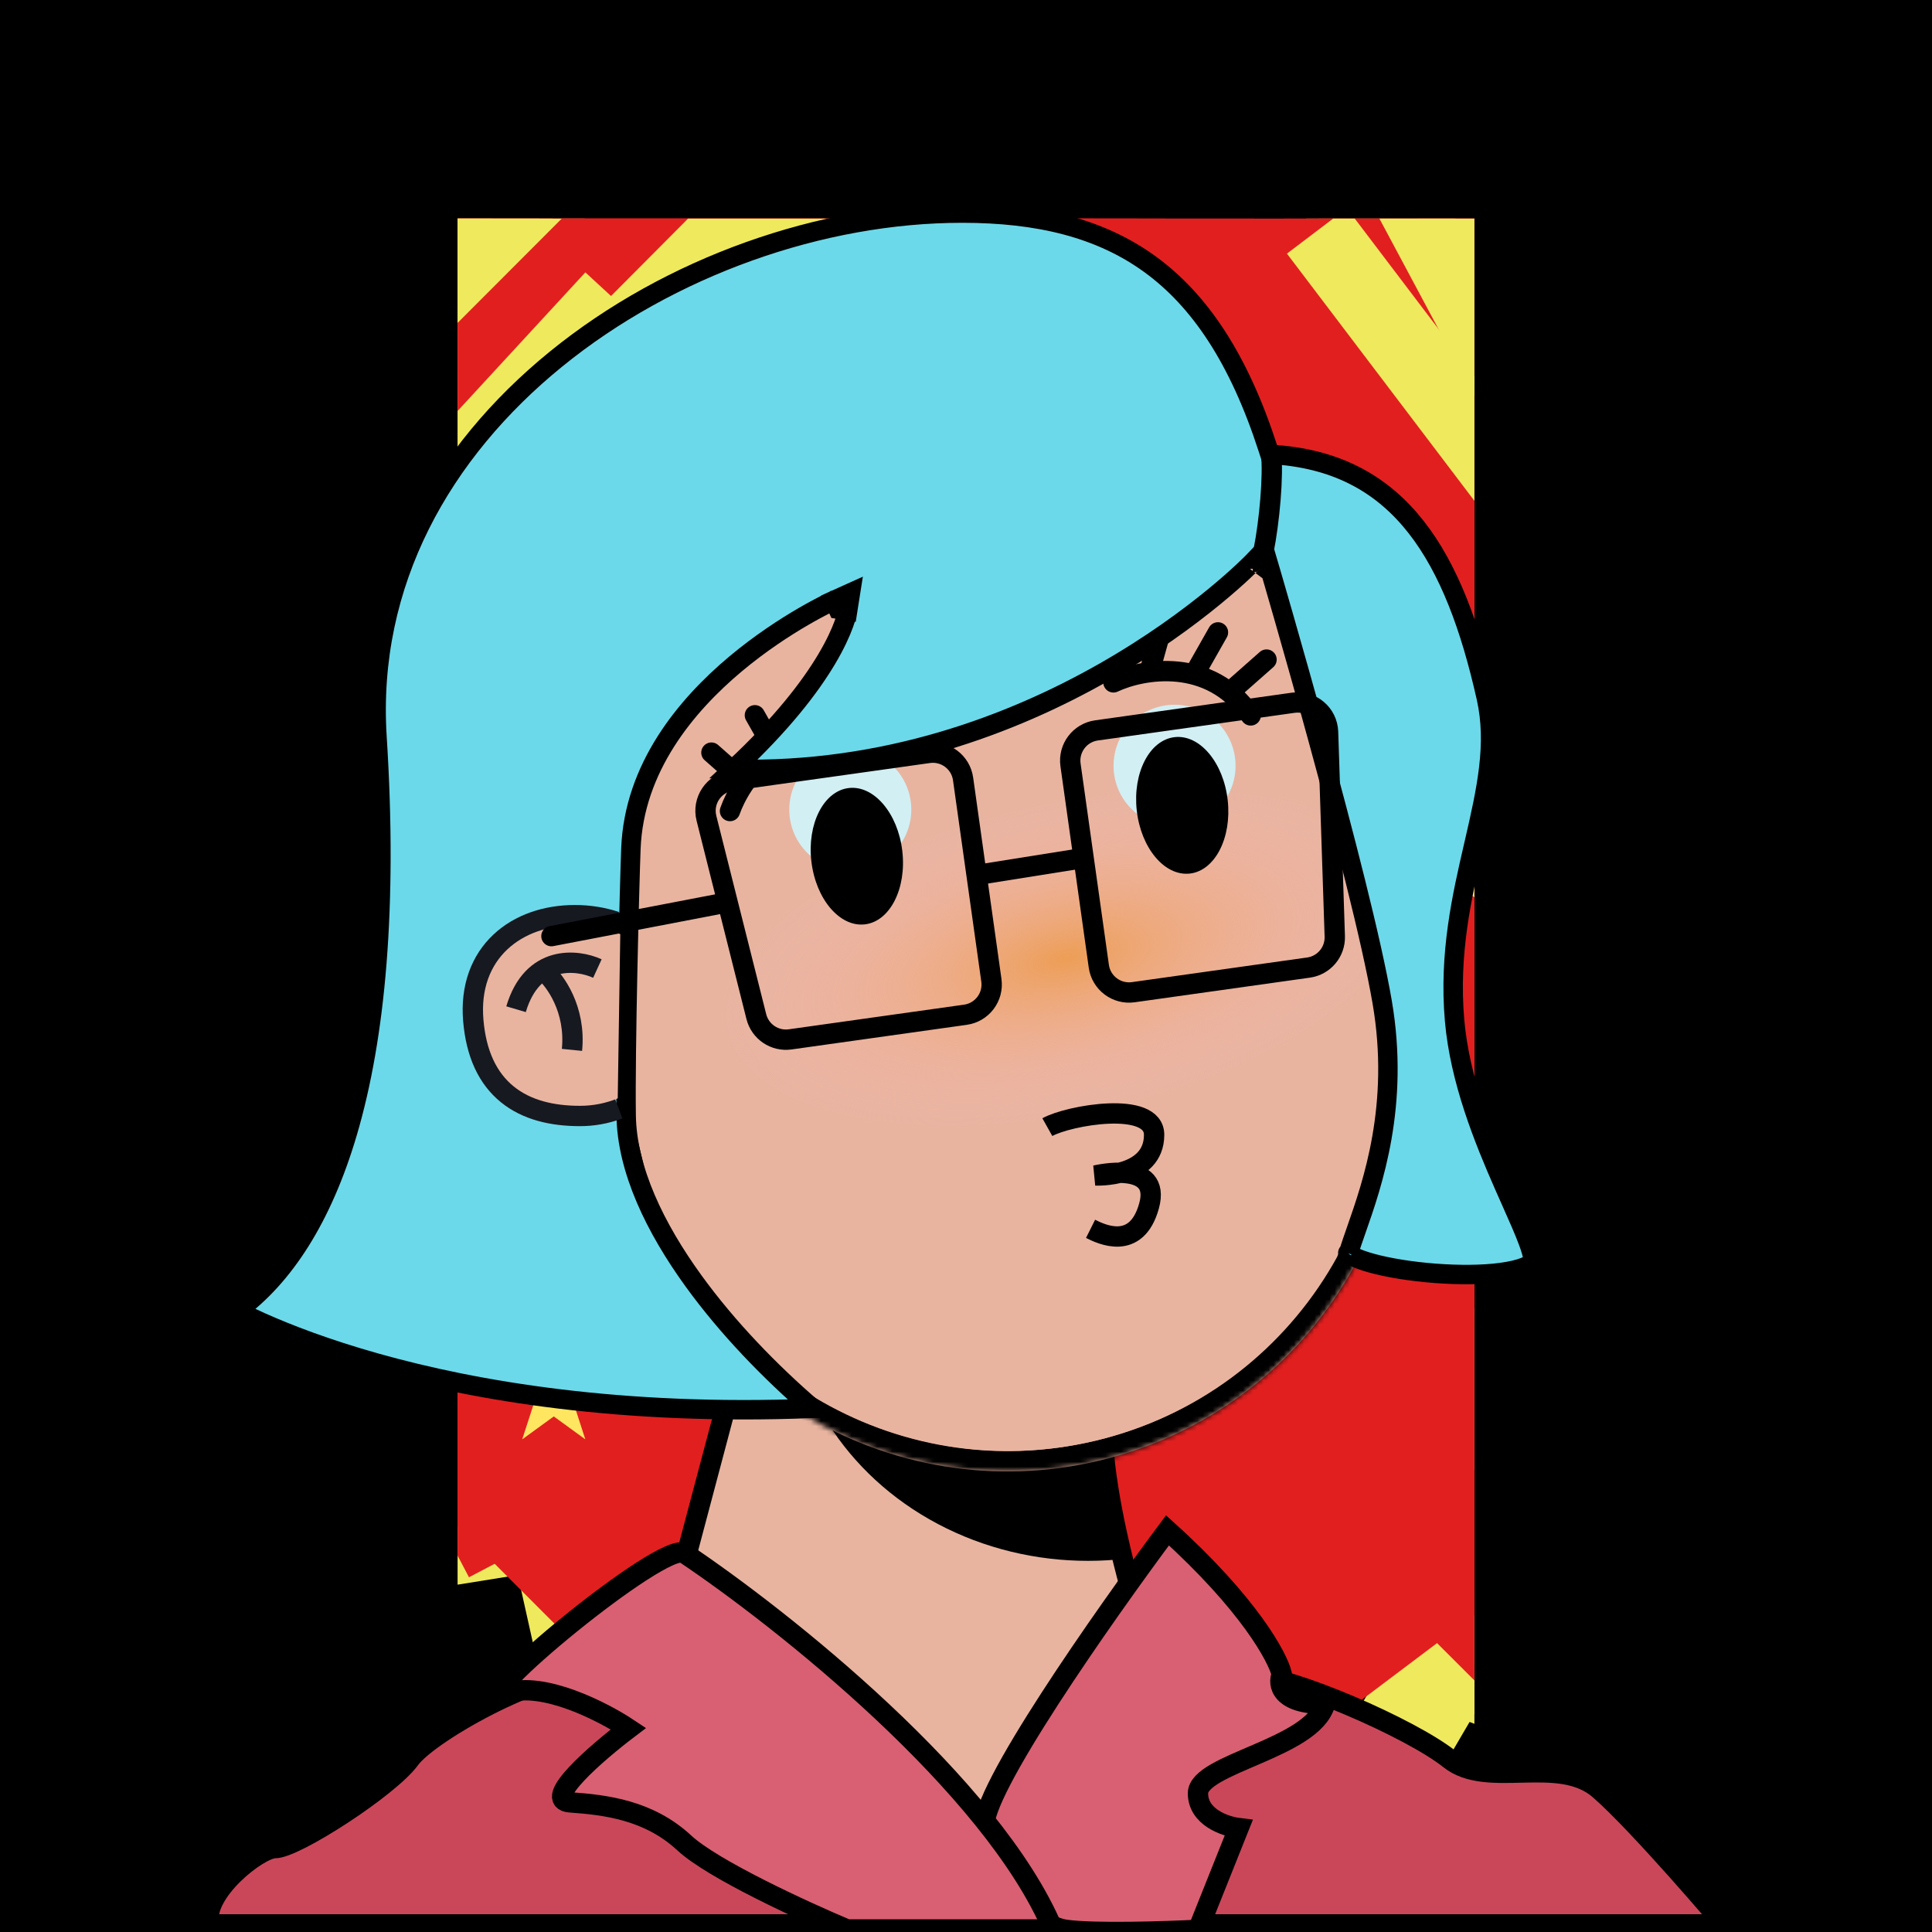<svg width="200" height="200" viewBox="0 0 380 380" fill="none" xmlns="http://www.w3.org/2000/svg"><g id="gaoxia-avatar-BackgroundColor"><rect width="100%" height="100%" fill="#FFEDEF" /></g><g id="gaoxia-avatar-Background"><rect width="100%" height="100%" fill="{{color[0]}}" /><rect width="380" height="380" fill="{{color[0]}}" /><g clip-path="url(#clip0)"><path d="M34.709 114.914L58.162 45.288" stroke="#E21F1F" stroke-width="380" stroke-linejoin="round"/><path d="M26.177 109.097L44.228 116.022" stroke="#EFE95E" stroke-width="380"/><path d="M45.04 52.532L63.991 58.987" stroke="#EFE95E" stroke-width="380"/><path d="M108.874 100.197L54.796 50.465" stroke="#E21F1F" stroke-width="380" stroke-linejoin="round"/><path d="M100.091 105.627L113.756 91.951" stroke="#EFE95E" stroke-width="380"/><path d="M56.079 65.398L69.681 50.708" stroke="#EFE95E" stroke-width="380"/><path d="M-13.909 90.051L59.87 49.967" stroke="#E21F1F" stroke-width="380" stroke-linejoin="round"/><path d="M-16.533 78.545L-6.798 98.38" stroke="#EFE95E" stroke-width="380"/><path d="M43.248 45.832L54.102 65.974" stroke="#EFE95E" stroke-width="380"/><path d="M69.558 125.282L52.828 43.001" stroke="#E21F1F" stroke-width="380" stroke-linejoin="round"/><path d="M57.788 124.423L79.604 120.921" stroke="#EFE95E" stroke-width="380"/><path d="M44.008 57.684L66.445 53.202" stroke="#EFE95E" stroke-width="380"/><path d="M45.254 73.94L63.16 2.686" stroke="#E21F1F" stroke-width="380" stroke-linejoin="round"/><path d="M36.291 68.812L54.83 74.296" stroke="#EFE95E" stroke-width="380"/><path d="M50.648 10.938L70.049 15.884" stroke="#EFE95E" stroke-width="380"/><path d="M-5.169 52.976L65.231 7.216" stroke="#E21F1F" stroke-width="380" stroke-linejoin="round"/><path d="M-8.689 41.712L2.575 60.72" stroke="#EFE95E" stroke-width="380"/><path d="M48.335 4.4L60.739 23.627" stroke="#EFE95E" stroke-width="380"/><path d="M80.81 81.536L57.663 0.824" stroke="#E21F1F" stroke-width="380" stroke-linejoin="round"/><path d="M69.009 81.605L90.481 76.398" stroke="#EFE95E" stroke-width="380"/><path d="M50.025 16.156L72.04 9.923" stroke="#EFE95E" stroke-width="380"/><path d="M80.482 167.661L61.554 96.671" stroke="#E21F1F" stroke-width="380" stroke-linejoin="round"/><path d="M70.157 167.527L89.027 163.324" stroke="#EFE95E" stroke-width="380"/><path d="M54.62 109.959L73.983 104.867" stroke="#EFE95E" stroke-width="380"/><path d="M26.222 173.804L65.564 99.626" stroke="#E21F1F" stroke-width="380" stroke-linejoin="round"/><path d="M17.677 165.665L36.751 176.816" stroke="#EFE95E" stroke-width="380"/><path d="M49.424 105.365L69.601 116.155" stroke="#EFE95E" stroke-width="380"/><path d="M115.256 157.045L55.845 97.712" stroke="#E21F1F" stroke-width="380" stroke-linejoin="round"/><path d="M104.971 162.832L121.218 147.859" stroke="#EFE95E" stroke-width="380"/><path d="M56.607 114.824L72.831 98.689" stroke="#EFE95E" stroke-width="380"/><path d="M3.903 142.015L56.779 114.247" stroke="#E21F1F" stroke-width="380" stroke-linejoin="round"/><path d="M2.153 133.806L8.877 148.011" stroke="#EFE95E" stroke-width="380"/><path d="M44.999 111.139L52.516 125.574" stroke="#EFE95E" stroke-width="380"/><path d="M23.332 230.27L42.26 159.28" stroke="#E21F1F" stroke-width="380" stroke-linejoin="round"/><path d="M33.938 227.381L15.068 223.178" stroke="#EFE95E" stroke-width="380"/><path d="M49.474 169.813L30.112 164.721" stroke="#EFE95E" stroke-width="380"/><path d="M76.312 219.378L36.97 145.2" stroke="#E21F1F" stroke-width="380" stroke-linejoin="round"/><path d="M88.67 211.425L69.596 222.577" stroke="#EFE95E" stroke-width="380"/><path d="M56.922 151.125L36.745 161.915" stroke="#EFE95E" stroke-width="380"/><path d="M-7.668 202.47L51.743 143.137" stroke="#E21F1F" stroke-width="380" stroke-linejoin="round"/><path d="M2.616 208.257L-13.631 193.284" stroke="#EFE95E" stroke-width="380"/><path d="M50.98 160.249L34.757 144.114" stroke="#EFE95E" stroke-width="380"/><path d="M83.94 192.152L48.013 144.442" stroke="#E21F1F" stroke-width="380" stroke-linejoin="round"/><path d="M89.033 185.479L76.881 195.445" stroke="#EFE95E" stroke-width="380"/><path d="M59.992 146.669L47.024 156.504" stroke="#EFE95E" stroke-width="380"/><path d="M142.36 179.52L144.731 186.817H152.403L146.196 191.326L148.567 198.623L142.36 194.114L136.153 198.623L138.524 191.326L132.317 186.817H139.989L142.36 179.52Z" fill="#FFE661"/><path d="M108.92 264L111.291 271.297H118.963L112.756 275.806L115.127 283.103L108.92 278.594L102.713 283.103L105.084 275.806L98.877 271.297H106.549L108.92 264Z" fill="#FFE661"/><path d="M26.2 285.12L28.571 292.417H36.243L30.036 296.926L32.407 304.223L26.2 299.713L19.993 304.223L22.364 296.926L16.157 292.417H23.829L26.2 285.12Z" fill="#FFE661"/><path d="M152.92 19.36L155.291 26.657H162.963L156.756 31.166L159.127 38.463L152.92 33.953L146.713 38.463L149.084 31.166L142.877 26.657H150.549L152.92 19.36Z" fill="#FFE661"/><path d="M356.736 163.468L378.056 100.171" stroke="#E21F1F" stroke-width="380" stroke-linejoin="round"/><path d="M348.98 158.18L365.389 164.475" stroke="#EFE95E" stroke-width="380"/><path d="M366.127 106.756L383.356 112.625" stroke="#EFE95E" stroke-width="380"/><path d="M424.159 150.089L374.996 104.878" stroke="#E21F1F" stroke-width="380" stroke-linejoin="round"/><path d="M376.163 118.453L388.529 105.098" stroke="#EFE95E" stroke-width="380"/><path d="M312.537 140.865L379.61 104.425" stroke="#E21F1F" stroke-width="380" stroke-linejoin="round"/><path d="M310.152 130.405L319.002 148.437" stroke="#EFE95E" stroke-width="380"/><path d="M364.498 100.666L374.366 118.977" stroke="#EFE95E" stroke-width="380"/><path d="M388.416 172.893L373.208 98.091" stroke="#E21F1F" stroke-width="380" stroke-linejoin="round"/><path d="M377.716 172.111L397.549 168.928" stroke="#EFE95E" stroke-width="380"/><path d="M365.189 111.44L385.587 107.365" stroke="#EFE95E" stroke-width="380"/><path d="M366.321 126.218L382.6 61.442" stroke="#E21F1F" stroke-width="380" stroke-linejoin="round"/><path d="M358.174 121.556L375.027 126.542" stroke="#EFE95E" stroke-width="380"/><path d="M371.226 68.944L388.862 73.44" stroke="#EFE95E" stroke-width="380"/><path d="M320.483 107.16L384.483 65.56" stroke="#E21F1F" stroke-width="380" stroke-linejoin="round"/><path d="M317.283 96.92L327.523 114.2" stroke="#EFE95E" stroke-width="380"/><path d="M369.123 63L380.399 80.479" stroke="#EFE95E" stroke-width="380"/><path d="M398.645 133.124L377.603 59.749" stroke="#E21F1F" stroke-width="380" stroke-linejoin="round"/><path d="M370.659 73.687L390.673 68.021" stroke="#EFE95E" stroke-width="380"/><path d="M398.347 211.419L381.14 146.883" stroke="#E21F1F" stroke-width="380" stroke-linejoin="round"/><path d="M374.837 158.963L392.439 154.334" stroke="#EFE95E" stroke-width="380"/><path d="M349.02 217.004L384.785 149.57" stroke="#E21F1F" stroke-width="380" stroke-linejoin="round"/><path d="M341.252 209.604L358.592 219.742" stroke="#EFE95E" stroke-width="380"/><path d="M370.113 154.787L388.456 164.595" stroke="#EFE95E" stroke-width="380"/><path d="M429.96 201.768L375.95 147.829" stroke="#E21F1F" stroke-width="380" stroke-linejoin="round"/><path d="M376.643 163.385L391.392 148.718" stroke="#EFE95E" stroke-width="380"/><path d="M328.73 188.105L376.799 162.861" stroke="#E21F1F" stroke-width="380" stroke-linejoin="round"/><path d="M327.139 180.642L333.252 193.555" stroke="#EFE95E" stroke-width="380"/><path d="M366.09 160.036L372.924 173.158" stroke="#EFE95E" stroke-width="380"/><path d="M346.393 268.336L363.6 203.8" stroke="#E21F1F" stroke-width="380" stroke-linejoin="round"/><path d="M356.034 265.71L338.879 261.889" stroke="#EFE95E" stroke-width="380"/><path d="M370.158 213.375L352.556 208.746" stroke="#EFE95E" stroke-width="380"/><path d="M394.556 258.435L358.791 191" stroke="#E21F1F" stroke-width="380" stroke-linejoin="round"/><path d="M376.929 196.387L358.587 206.196" stroke="#EFE95E" stroke-width="380"/><path d="M318.211 243.064L372.221 189.124" stroke="#E21F1F" stroke-width="380" stroke-linejoin="round"/><path d="M327.56 248.325L312.79 234.712" stroke="#EFE95E" stroke-width="380"/><path d="M371.528 204.681L356.779 190.013" stroke="#EFE95E" stroke-width="380"/><path d="M401.491 233.683L368.83 190.311" stroke="#E21F1F" stroke-width="380" stroke-linejoin="round"/><path d="M379.72 192.336L367.931 201.276" stroke="#EFE95E" stroke-width="380"/><path d="M246.6 202.2L248.755 208.833H255.73L250.087 212.933L252.243 219.567L246.6 215.467L240.957 219.567L243.113 212.933L237.47 208.833H244.445L246.6 202.2Z" fill="#FFE661"/><path d="M349 318.2L351.155 324.833H358.13L352.487 328.933L354.643 335.567L349 331.467L343.357 335.567L345.513 328.933L339.87 324.833H346.845L349 318.2Z" fill="#FFE661"/><path d="M286.2 156.6L288.984 165.168H297.993L290.705 170.464L293.489 179.032L286.2 173.736L278.911 179.032L281.695 170.464L274.407 165.168H283.416L286.2 156.6Z" fill="#FFE661"/></g><defs><clipPath id="clip0"><rect width="380" height="380" fill="white"/></clipPath></defs></g><g id="gaoxia-avatar-Base"><g clip-path="url(#clip0)"><path d="M244 362.5C229.6 342.5 218.333 303.834 217 284.5L148.5 255L120 362.5H244Z" fill="#E8B4A0" stroke="black" stroke-width="4"/><mask id="mask0" mask-type="alpha" maskUnits="userSpaceOnUse" x="120" y="255" width="124" height="118"><path d="M244 372.5C229.6 352.5 218.333 303.834 217 284.5L148.5 255L120 372.5H244Z" fill="#AC6651"/></mask><g mask="url(#mask0)"><g style="mix-blend-mode:multiply"><ellipse cx="214" cy="253" rx="59" ry="54" fill="black"/></g></g><mask id="path-4-inside-1" fill="white"><path fill-rule="evenodd" clip-rule="evenodd" d="M273.887 193.917C273.86 193.802 273.832 193.686 273.804 193.57C273.777 193.454 273.749 193.339 273.72 193.223L257.324 124.786C257.307 124.718 257.291 124.651 257.275 124.583C257.259 124.515 257.242 124.447 257.226 124.379L257.153 124.076L257.152 124.076C246.934 82.632 205.157 57.148 163.583 67.109C122.009 77.07 96.316 118.718 105.989 160.294L105.987 160.294L122.979 231.212L122.993 231.209C133.595 272.113 175.063 297.15 216.33 287.262C257.598 277.375 283.217 236.265 274.132 194.997L274.145 194.994L273.887 193.917Z"/></mask><path fill-rule="evenodd" clip-rule="evenodd" d="M273.887 193.917C273.86 193.802 273.832 193.686 273.804 193.57C273.777 193.454 273.749 193.339 273.72 193.223L257.324 124.786C257.307 124.718 257.291 124.651 257.275 124.583C257.259 124.515 257.242 124.447 257.226 124.379L257.153 124.076L257.152 124.076C246.934 82.632 205.157 57.148 163.583 67.109C122.009 77.07 96.316 118.718 105.989 160.294L105.987 160.294L122.979 231.212L122.993 231.209C133.595 272.113 175.063 297.15 216.33 287.262C257.598 277.375 283.217 236.265 274.132 194.997L274.145 194.994L273.887 193.917Z" fill="#E8B4A0"/><path d="M273.887 193.917L269.993 194.832L269.995 194.841L269.997 194.849L273.887 193.917ZM273.72 193.223L269.831 194.155L269.833 194.164L269.835 194.173L273.72 193.223ZM257.324 124.786L253.431 125.708L253.434 125.718L257.324 124.786ZM257.226 124.379L253.336 125.311L253.339 125.322L257.226 124.379ZM257.153 124.076L261.043 123.144L260.112 119.256L256.223 120.186L257.153 124.076ZM257.152 124.076L253.268 125.034L254.219 128.89L258.082 127.967L257.152 124.076ZM163.583 67.109L162.651 63.219L163.583 67.109ZM105.989 160.294L106.923 164.183L110.785 163.255L109.885 159.387L105.989 160.294ZM105.987 160.294L105.053 156.405L101.166 157.338L102.097 161.226L105.987 160.294ZM122.979 231.212L119.089 232.144L120.021 236.035L123.912 235.101L122.979 231.212ZM122.993 231.209L126.865 230.205L125.879 226.402L122.059 227.319L122.993 231.209ZM216.33 287.262L215.398 283.372H215.398L216.33 287.262ZM274.132 194.997L273.201 191.107L269.382 192.021L270.226 195.857L274.132 194.997ZM274.145 194.994L275.076 198.884L278.967 197.952L278.035 194.062L274.145 194.994ZM277.781 193.003C277.752 192.881 277.723 192.76 277.694 192.638L269.915 194.502C269.941 194.612 269.967 194.722 269.993 194.832L277.781 193.003ZM277.694 192.638C277.665 192.517 277.636 192.395 277.606 192.274L269.835 194.173C269.861 194.282 269.888 194.392 269.915 194.502L277.694 192.638ZM253.434 125.718L269.831 194.155L277.61 192.291L261.213 123.854L253.434 125.718ZM261.216 123.864C261.199 123.794 261.182 123.722 261.165 123.651L253.385 125.515C253.401 125.579 253.416 125.643 253.431 125.708L261.216 123.864ZM261.165 123.651C261.148 123.58 261.131 123.509 261.113 123.437L253.339 125.322C253.354 125.386 253.37 125.45 253.385 125.515L261.165 123.651ZM253.263 125.008L253.336 125.311L261.116 123.447L261.043 123.144L253.263 125.008ZM258.082 127.967L258.084 127.966L256.223 120.186L256.222 120.186L258.082 127.967ZM261.036 123.119C250.292 79.54 206.365 52.745 162.651 63.219L164.515 70.999C203.949 61.551 243.576 85.723 253.268 125.034L261.036 123.119ZM162.651 63.219C118.937 73.692 91.922 117.484 102.093 161.2L109.885 159.387C100.71 119.952 125.081 80.447 164.515 70.999L162.651 63.219ZM106.921 164.183L106.923 164.183L105.055 156.404L105.053 156.405L106.921 164.183ZM126.869 230.28L109.877 159.362L102.097 161.226L119.089 232.144L126.869 230.28ZM122.059 227.319L122.045 227.322L123.912 235.101L123.926 235.098L122.059 227.319ZM119.121 232.212C130.269 275.223 173.87 301.548 217.262 291.152L215.398 283.372C176.255 292.751 136.921 269.003 126.865 230.205L119.121 232.212ZM217.262 291.152C260.654 280.756 287.592 237.53 278.039 194.137L270.226 195.857C278.843 235 254.542 273.994 215.398 283.372L217.262 291.152ZM273.213 191.104L273.201 191.107L275.064 198.887L275.076 198.884L273.213 191.104ZM269.997 194.849L270.255 195.926L278.035 194.062L277.777 192.985L269.997 194.849Z" fill="black" mask="url(#path-4-inside-1)"/><path d="M270.125 194.454C279.614 234.058 255.201 273.856 215.597 283.344C192.29 288.929 168.915 282.771 151.691 268.686C134.499 252.8 130.499 201.3 126.692 176.949C140.691 208.45 176.316 210.895 210.192 204.95C238.691 199.95 261.49 198.95 261.49 159.95C263.376 162.566 268.468 187.537 270.125 194.454Z" fill="#E8B4A0"/></g><ellipse cx="209.75" cy="188.445" rx="69.539" ry="31.155" transform="rotate(-12.012 209.75 188.445)" fill="url(#paint0_radial)"/><defs><radialGradient id="paint0_radial" cx="0" cy="0" r="1" gradientUnits="userSpaceOnUse" gradientTransform="translate(209.75 188.445) rotate(90) scale(31.155 69.539)"><stop stop-color="#ED9E56"/><stop offset="1" stop-color="#F7B9B9" stop-opacity="0"/></radialGradient><clipPath id="clip0"><rect width="200" height="320" fill="white" transform="translate(90 43)"/></clipPath></defs></g><g id="gaoxia-avatar-Eyebrows"><path d="M219 134.214C224.667 131.548 238 129.114 246 140.714" stroke="black" stroke-width="4" stroke-linecap="round"/><path d="M143.579 159.521C145.65 153.61 153.261 142.396 167.142 144.822" stroke="black" stroke-width="4" stroke-linecap="round"/><path d="M146.074 153.458L139.926 148.031" stroke="black" stroke-width="4" stroke-linecap="round"/><path d="M242.961 135.157L249.109 129.73" stroke="black" stroke-width="4" stroke-linecap="round"/><path d="M152.523 147.814L148.477 140.682" stroke="black" stroke-width="4" stroke-linecap="round"/><path d="M235.512 131.513L239.559 124.381" stroke="black" stroke-width="4" stroke-linecap="round"/><path d="M160.599 144.201L158.398 136.301" stroke="black" stroke-width="4" stroke-linecap="round"/><path d="M226.436 130.9L228.637 123" stroke="black" stroke-width="4" stroke-linecap="round"/></g><g id="gaoxia-avatar-Eyes"><circle cx="167.24" cy="159.24" r="12" transform="rotate(-6.276 167.24 159.24)" fill="#D2EFF3"/><ellipse cx="168.53" cy="168.403" rx="9" ry="13.5" transform="rotate(-6.776 168.53 168.403)" fill="black"/><circle cx="231.019" cy="150.612" r="12" transform="rotate(-6.276 231.019 150.612)" fill="#D2EFF3"/><ellipse cx="232.53" cy="158.403" rx="9" ry="13.5" transform="rotate(-6.276 232.53 158.403)" fill="black"/></g><g id="gaoxia-avatar-Shirt"><path d="M54.11 363.5C50.91 363.5 39.777 372.167 41.11 378.5H339.11C339.11 378.5 322.61 359 314.61 352C306.61 345 292.61 352 285.11 346C277.61 340 253.61 329.5 245.61 329.5C242.111 329.5 218.111 363.171 192.11 363.5C158.678 363.923 121.611 330.906 117.11 329.5C109.11 327 84.61 340.5 80.61 346C76.61 351.5 58.11 363.5 54.11 363.5Z" fill="#CA475A" stroke="black" stroke-width="4"/><path d="M193.653 359.561C192.453 352.924 217.138 317.755 229.63 301C245.62 315.445 251.283 325.888 252.116 329.304C251.283 331.256 251.816 335.16 260.61 335.16C258.112 343.944 235.626 346.873 235.626 352.729C235.626 357.413 240.956 359.235 243.621 359.561L235.626 379.569C229.297 379.894 215.239 380.35 209.642 379.569C202.647 378.593 195.152 367.857 193.653 359.561Z" fill="#d86072" stroke="black" stroke-width="4"/><path d="M207.11 379.5C195.11 351.1 153.777 318.333 134.61 305.5C130.61 302.755 90.611 336 99.611 333C106.81 330.6 118.61 336.667 123.61 340C117.444 344.667 106.51 354.1 112.11 354.5C119.11 355 127.61 356 134.61 362.5C140.21 367.7 158.277 376 166.61 379.5H207.11Z" fill="#d86072" stroke="black" stroke-width="4"/></g><g id="gaoxia-avatar-Mouth"><path d="M206 221.696C210.167 219.363 227 216.396 227 223.196C227 231.696 215.5 231.196 215.5 231.196C215.5 231.196 228.545 228.035 226 237.196C223.5 246.196 216.5 242.696 214.5 241.696" stroke="black" stroke-width="4"/></g><g id="gaoxia-avatar-Hair"><path d="M164.836 119.819C164.051 118.078 164.05 118.078 164.049 118.078L164.047 118.079L164.039 118.083L164.014 118.094C163.993 118.104 163.963 118.118 163.924 118.136C163.889 118.152 163.847 118.171 163.799 118.194C163.739 118.222 163.669 118.255 163.59 118.293C163.301 118.431 162.882 118.635 162.351 118.904C161.29 119.443 159.782 120.242 157.971 121.295C154.355 123.398 149.514 126.527 144.627 130.626C134.911 138.776 124.704 151.03 124.09 166.926C123.825 173.765 122.97 206.806 123.161 219.433C123.322 230.065 128.824 241.481 136.457 252.008C143.108 261.18 151.507 269.857 159.831 277.008C122.066 278.501 93.455 273.546 74.12 268.121C64.037 265.292 56.473 262.334 51.447 260.094C49.459 259.208 47.869 258.434 46.675 257.825C55.77 251.141 63.357 239.682 68.363 222.675C73.853 204.024 76.287 178.554 74.151 144.963C72.216 114.525 87.008 88.809 109.359 70.629C131.734 52.43 161.549 41.911 189.237 41.911C204.22 41.911 216.376 44.845 226.176 51.962C235.979 59.081 243.667 70.562 249.362 88.132L249.757 89.352L251.035 89.448C263.411 90.386 272.114 95.488 278.531 103.662C285.017 111.924 289.239 123.422 292.335 137.232C294.375 146.332 292.389 155.311 290.001 165.651L289.889 166.133C287.552 176.25 284.951 187.505 286.095 200.666C287.125 212.51 291.852 224.135 295.782 233.074C296.286 234.222 296.775 235.321 297.242 236.368C298.616 239.455 299.792 242.096 300.585 244.253C301.117 245.698 301.424 246.79 301.522 247.566C301.572 247.963 301.555 248.168 301.541 248.254C301.096 248.665 300.272 249.12 298.956 249.522C297.587 249.94 295.863 250.248 293.881 250.442C289.92 250.828 285.138 250.738 280.543 250.296C275.941 249.853 271.637 249.067 268.622 248.108C267.091 247.622 266.033 247.134 265.436 246.711C265.344 246.646 265.274 246.591 265.221 246.546C265.594 245.259 266.131 243.723 266.752 241.949C269.947 232.824 275.347 217.398 271.855 197.08C269.765 184.924 264.189 163.457 259.161 145.11C256.643 135.919 254.254 127.483 252.495 121.344C251.615 118.275 250.893 115.78 250.391 114.052C250.139 113.187 249.943 112.515 249.81 112.058L249.657 111.538L249.618 111.405L249.608 111.372L249.606 111.363L249.605 111.361C249.605 111.361 249.605 111.36 247.772 111.899L249.605 111.36L248.676 108.201L246.395 110.575L246.394 110.575L246.39 110.579L246.371 110.599C246.352 110.618 246.324 110.647 246.285 110.687C246.207 110.766 246.087 110.886 245.927 111.044C245.606 111.361 245.123 111.83 244.481 112.429C243.198 113.627 241.285 115.343 238.783 117.394C233.778 121.498 226.427 126.938 217.067 132.257C199.249 142.382 174.216 152.037 144.245 151.29C153.86 142.359 159.391 135.018 162.561 129.701C164.328 126.736 165.359 124.403 165.954 122.778C166.251 121.965 166.439 121.331 166.555 120.884C166.613 120.66 166.652 120.484 166.679 120.356C166.692 120.292 166.702 120.24 166.71 120.2C166.713 120.18 166.716 120.163 166.719 120.149L166.722 120.131L166.723 120.124L166.723 120.12C166.724 120.119 166.724 120.117 164.836 119.819ZM164.836 119.819L164.051 118.078L167.275 116.623L166.724 120.117L164.836 119.819ZM265.067 246.388C265.07 246.388 265.082 246.402 265.096 246.428C265.072 246.401 265.065 246.388 265.067 246.388Z" fill="#6BD9E9" stroke="black" stroke-width="3.822"/><path d="M250 89C250.5 93.5 249.7 102.5 248.5 108.5" stroke="black" stroke-width="4"/></g><g id="gaoxia-avatar-Ear"><path d="M120.5 183.176C118.17 182.408 115.655 182 113.08 182C102.587 182 94.08 188.5 95.08 200.5C96.122 213 103.587 217.5 114.08 217.5C115.248 217.5 116.391 217.397 117.5 217.201C118.711 216.987 119.881 216.661 121 216.235" stroke="#171921" stroke-width="8"/><path d="M121.5 216.036C119.22 216.979 116.713 217.5 114.08 217.5C103.587 217.5 96.122 213 95.08 200.5C94.08 188.5 102.587 182 113.08 182C116.217 182 119.267 182.606 122 183.73L121.5 216.036Z" fill="#E8B4A0"/><path d="M117.5 190.5C113.5 188.667 104.7 187.7 101.5 198.5" stroke="#171921" stroke-width="4"/><path d="M107 191C109.167 192.833 113.3 198.5 112.5 206.5" stroke="#171921" stroke-width="4"/></g><g id="gaoxia-avatar-Glasses"><path d="M142.961 177.5L108.461 184.125" stroke="black" stroke-width="4" stroke-linecap="round"/><path d="M138.949 160.94C138.079 157.481 140.401 154.032 143.933 153.535L182.649 148.094C185.931 147.633 188.965 149.919 189.426 153.201L194.993 192.811C195.454 196.093 193.168 199.127 189.886 199.588L155.414 204.433C152.377 204.86 149.507 202.928 148.76 199.955L138.949 160.94Z" stroke="black" stroke-width="4"/><path d="M261.212 143.964C261.095 140.399 257.912 137.723 254.38 138.22L215.663 143.661C212.382 144.122 210.096 147.156 210.557 150.437L216.124 190.048C216.585 193.33 219.619 195.616 222.9 195.155L257.373 190.31C260.409 189.883 262.636 187.236 262.535 184.171L261.212 143.964Z" stroke="black" stroke-width="4"/><path d="M191.961 172.125L213.961 168.625" stroke="black" stroke-width="4"/></g></svg>